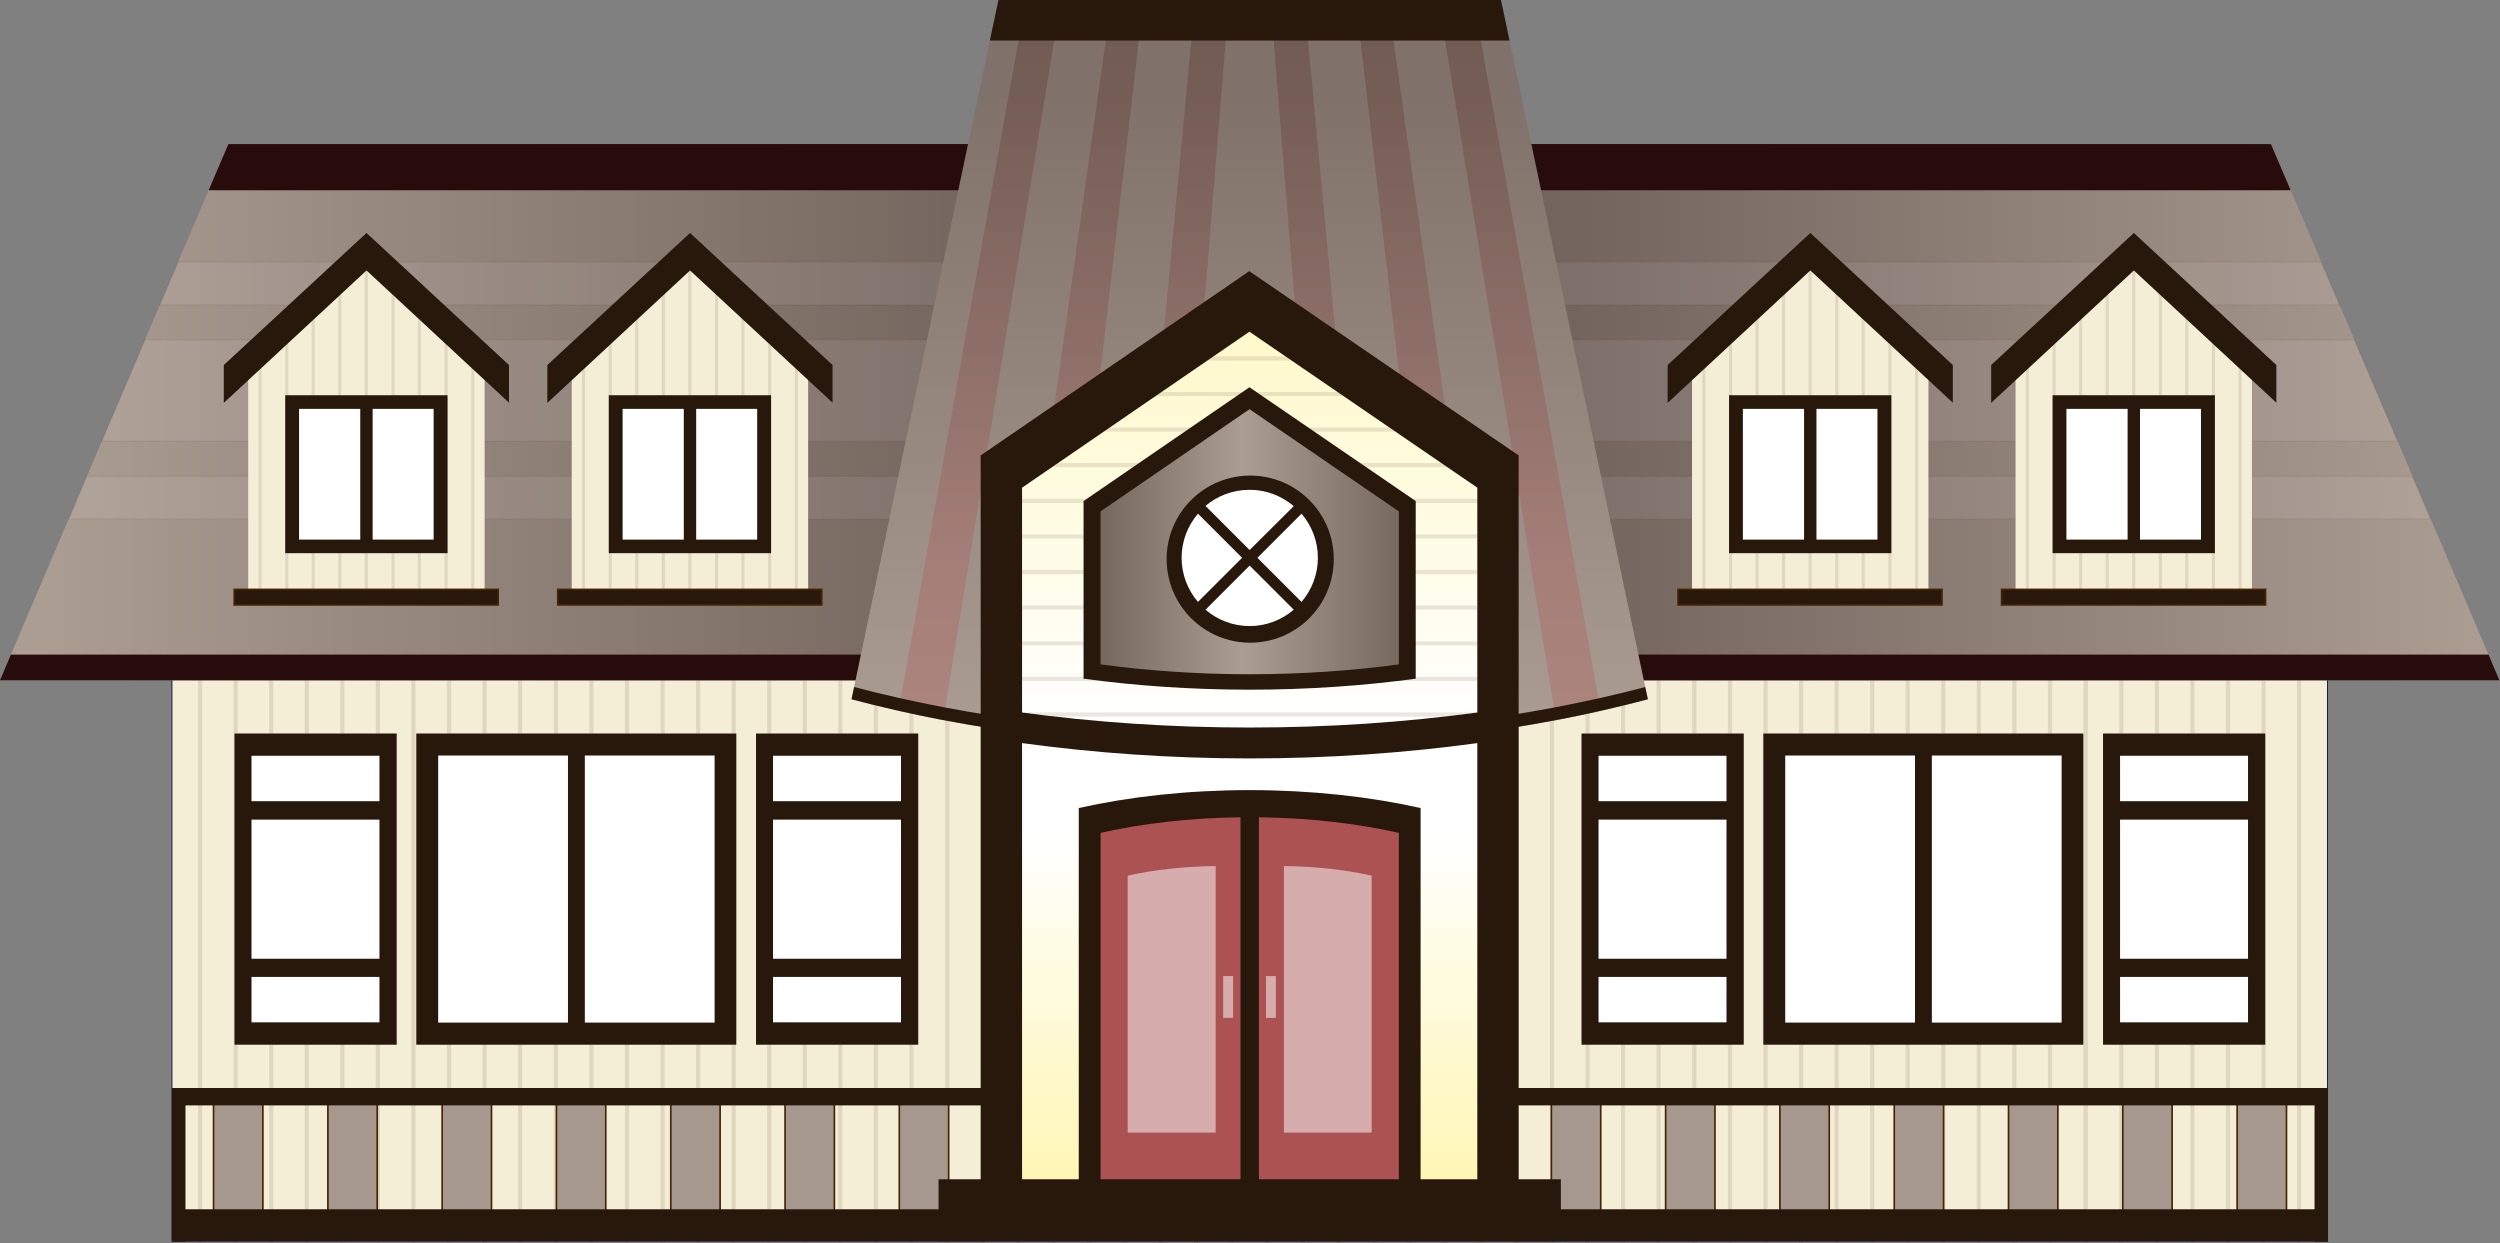 <svg xmlns="http://www.w3.org/2000/svg" viewBox="0 0 298.593 148.497" xmlns:xlink="http://www.w3.org/1999/xlink">
<rect x="0" y="0" width="298.593" height="148.497" fill="#808080" stroke="none"/>
<defs>
<clipPath clipPathUnits="userSpaceOnUse">
<path fill="url(#linearGradient4754)" d="m115.25,730.86c-2.675,1.591-54.641,32.51-75.298,46.75l-14.355,27.531v129.32h179.31v-129.32l-14.355-27.531c-20.66-14.24-72.63-45.16-75.3-46.75z"/>
</clipPath>
<linearGradient id="linearGradient13185" y1="735.31" y2="822.55" gradientUnits="userSpaceOnUse" x2="0">
<stop offset="0" stop-color="#28170b"/>
<stop offset="1" stop-color="#ad5252"/>
</linearGradient>
<linearGradient gradientTransform="matrix(-1.034 0 0 .958 364.55 56.195)" id="linearGradient13181" x1="28.38" gradientUnits="userSpaceOnUse" x2="313.1">
<stop offset="0" stop-color="#ac9d93"/>
<stop offset=".374" stop-color="#73645e"/>
<stop offset=".615" stop-color="#74655e"/>
<stop offset="1" stop-color="#ac9d93"/>
</linearGradient>
<linearGradient gradientTransform="translate(.169 -2.246)" id="linearGradient13183" y1="768.65" y2="846.99" gradientUnits="userSpaceOnUse" x2="0">
<stop offset="0" stop-color="#80726a"/>
<stop offset="1" stop-color="#ac9d93"/>
</linearGradient>
<linearGradient gradientTransform="translate(-.583 -1.123)" id="linearGradient13189" x1="208.55" gradientUnits="userSpaceOnUse" x2="164.87">
<stop offset="0" stop-color="#6c5d53"/>
<stop offset=".53" stop-color="#ac9d93"/>
<stop offset="1" stop-color="#6c5d53"/>
</linearGradient>
<linearGradient id="linearGradient13187" y1="422.18" y2="542.95" gradientUnits="userSpaceOnUse" x2="0">
<stop offset="0" stop-color="#fff6b5"/>
<stop offset=".552" stop-color="#fff"/>
<stop offset=".66" stop-color="#fff"/>
<stop offset="1" stop-color="#fff6b6"/>
</linearGradient>
</defs>
<g transform="matrix(.992 0 0 .85 -5.877 -611.406)">
<path fill="#f4eed7" stroke="#000035" stroke-width=".102" d="m26.627,809h259.53v84.702h-259.53z"/>
<path opacity=".119" fill="#502d16" d="m29.767,808.94v85h.5v-85h-.5zm4.281,0v85h.5v-85h-.5zm4.281,0v85h.5v-85h-.5zm4.281,0v85h.5v-85h-.5zm4.281,0v85h.5v-85h-.5zm4.281,0v85h.5v-85h-.5zm4.281,0v85h.5v-85h-.5zm4.281,0v85h.5v-85h-.5zm4.281,0v85h.5v-85h-.5zm4.281,0v85h.5v-85h-.5zm4.312,0v85h.5v-85h-.5zm4.281,0v85h.5v-85h-.5zm4.281,0v85h.5v-85h-.5zm4.281,0v85h.5v-85h-.5zm4.281,0v85h.5v-85h-.5zm4.281,0v85h.5v-85h-.5zm4.281,0v85h.5v-85h-.5zm4.281,0v85h.5v-85h-.5zm4.281,0v85h.5v-85h-.5zm4.281,0v85h.5v-85h-.5zm4.281,0v85h.5v-85h-.5zm4.312,0v85h.5v-85h-.5zm4.281,0v85h.5v-85h-.5zm4.281,0v85h.5v-85h-.5zm4.281,0v85h.5v-85h-.5zm4.281,0v85h.5v-85h-.5zm4.281,0v85h.5v-85h-.5zm4.281,0v85h.5v-85h-.5zm4.281,0v85h.5v-85h-.5zm4.281,0v85h.5v-85h-.5zm4.281,0v85h.5v-85h-.5zm4.281,0v85h.5v-85h-.5zm4.312,0v85h.5v-85h-.5zm4.281,0v85h.5v-85h-.5zm4.281,0v85h.5v-85h-.5zm4.281,0v85h.5v-85h-.5zm4.281,0v85h.5v-85h-.5zm4.281,0v85h.5v-85h-.5zm4.281,0v85h.5v-85h-.5zm4.281,0v85h.5v-85h-.5zm4.281,0v85h.5v-85h-.5zm4.281,0v85h.5v-85h-.5zm4.281,0v85h.531v-85h-.531zm4.312,0v85h.5v-85h-.5zm4.281,0v85h.5v-85h-.5zm4.281,0v85h.5v-85h-.5zm4.281,0v85h.5v-85h-.5zm4.281,0v85h.5v-85h-.5zm4.281,0v85h.5v-85h-.5zm4.281,0v85h.5v-85h-.5zm4.281,0v85h.5v-85h-.5zm4.281,0v85h.5v-85h-.5zm4.281,0v85h.5v-85h-.5zm4.281,0v85h.531v-85h-.531zm4.312,0v85h.5v-85h-.5zm4.281,0v85h.5v-85h-.5zm4.281,0v85h.5v-85h-.5zm4.281,0v85h.5v-85h-.5zm4.281,0v85h.5v-85h-.5zm4.281,0v85h.5v-85h-.5z"/>
</g>
<g fill="#a7988f" stroke="#462400" stroke-width=".2" transform="matrix(1.005 0 0 .696 -38.037 -475.414)">
<path d="m-892.35-228.08h20.393v5.863h-20.393z" transform="matrix(0 -1 -1 0 0 0)"/>
<path d="m-892.35-309.58h20.393v5.863h-20.393z" transform="matrix(0 -1 -1 0 0 0)"/>
<path d="m-892.35-295.99h20.393v5.863h-20.393z" transform="matrix(0 -1 -1 0 0 0)"/>
<path d="m-892.35-282.41h20.393v5.863h-20.393z" transform="matrix(0 -1 -1 0 0 0)"/>
<path d="m-892.35-268.83h20.393v5.863h-20.393z" transform="matrix(0 -1 -1 0 0 0)"/>
<path d="m-892.35-255.24h20.393v5.863h-20.393z" transform="matrix(0 -1 -1 0 0 0)"/>
<path d="m-892.35-241.66h20.393v5.863h-20.393z" transform="matrix(0 -1 -1 0 0 0)"/>
</g>
<g transform="matrix(.992 0 0 .992 -35.51 -747.923)">
<path fill="#28170b" d="m217.97,532.59v2.094h96.5v12.508h-96.438v3.844h96.438v.062h1.625v-18.508z" transform="translate(0 352.36)"/>
</g>
<g fill="#a7988f" stroke="#462400" stroke-width=".2" transform="matrix(-1.005 0 0 .696 336.632 -475.414)">
<path d="m-892.35-228.08h20.393v5.863h-20.393z" transform="matrix(0 -1 -1 0 0 0)"/>
<path d="m-892.35-309.58h20.393v5.863h-20.393z" transform="matrix(0 -1 -1 0 0 0)"/>
<path d="m-892.35-295.99h20.393v5.863h-20.393z" transform="matrix(0 -1 -1 0 0 0)"/>
<path d="m-892.35-282.41h20.393v5.863h-20.393z" transform="matrix(0 -1 -1 0 0 0)"/>
<path d="m-892.35-268.83h20.393v5.863h-20.393z" transform="matrix(0 -1 -1 0 0 0)"/>
<path d="m-892.35-255.24h20.393v5.863h-20.393z" transform="matrix(0 -1 -1 0 0 0)"/>
<path d="m-892.35-241.66h20.393v5.863h-20.393z" transform="matrix(0 -1 -1 0 0 0)"/>
</g>
<g transform="matrix(-.992 0 0 .992 334.105 -747.923)">
<path fill="#28170b" d="m217.97,532.59v2.094h96.5v12.508h-96.438v3.844h96.438v.062h1.625v-18.508z" transform="translate(0 352.36)"/>
</g>
<g transform="matrix(.992 0 0 .992 -37.479 -747.923)">
<path fill="#28170b" d="m66.013,842.27v37.468h19.531v-37.468h-19.531z"/>
<path fill="#fff" d="m68.062,492.59v5.469h15.406v-5.469h-15.406zm0,7.688v16.75h15.406v-16.75h-15.406zm0,18.938v5.469h15.406v-5.469h-15.406z" transform="translate(0 352.36)"/>
</g>
<g transform="matrix(.992 0 0 .992 -37.379 -747.923)">
<path fill="#28170b" d="m87.802,842.27v37.468h38.531v-37.468h-38.531z"/>
<path fill="#fff" d="m90.438,492.56v32.156h15.625v-32.156h-15.625zm17.656,0v32.156h15.625v-32.156h-15.625z" transform="translate(0 352.36)"/>
</g>
<g transform="matrix(.992 0 0 .992 24.811 -747.923)">
<path fill="#28170b" d="m66.013,842.27v37.468h19.531v-37.468h-19.531z"/>
<path fill="#fff" d="m68.062,492.59v5.469h15.406v-5.469h-15.406zm0,7.688v16.75h15.406v-16.75h-15.406zm0,18.938v5.469h15.406v-5.469h-15.406z" transform="translate(0 352.36)"/>
</g>
<g transform="matrix(.992 0 0 .992 123.407 -747.923)">
<path fill="#28170b" d="m66.013,842.27v37.468h19.531v-37.468h-19.531z"/>
<path fill="#fff" d="m68.062,492.59v5.469h15.406v-5.469h-15.406zm0,7.688v16.75h15.406v-16.75h-15.406zm0,18.938v5.469h15.406v-5.469h-15.406z" transform="translate(0 352.36)"/>
</g>
<g transform="matrix(.992 0 0 .992 123.507 -747.923)">
<path fill="#28170b" d="m87.802,842.27v37.468h38.531v-37.468h-38.531z"/>
<path fill="#fff" d="m90.438,492.56v32.156h15.625v-32.156h-15.625zm17.656,0v32.156h15.625v-32.156h-15.625z" transform="translate(0 352.36)"/>
</g>
<g transform="matrix(.992 0 0 .992 185.697 -747.923)">
<path fill="#28170b" d="m66.013,842.27v37.468h19.531v-37.468h-19.531z"/>
<path fill="#fff" d="m68.062,492.59v5.469h15.406v-5.469h-15.406zm0,7.688v16.75h15.406v-16.75h-15.406zm0,18.938v5.469h15.406v-5.469h-15.406z" transform="translate(0 352.36)"/>
</g>
<g transform="matrix(.992 0 0 .992 -35.685 -747.923)">
<path fill="url(#linearGradient13181)" d="m63.466,771.29-27.5,64.576h300.94l-27.5-64.576h-209.41z"/>
</g>
<g fill="#280b0b" transform="matrix(.992 0 0 .992 -35.685 -747.923)">
<path d="m63.466,771.3-2.375,5.562h250.68l-2.375-5.562h-245.94z"/>
<path d="m37.279,832.77-1.312,3.094h300.94l-1.312-3.094h-298.32z"/>
</g>
<g transform="matrix(.992 0 0 .992 -35.685 -747.923)">
<path opacity=".077" fill="#fff" stroke="#462400" stroke-width=".177" d="m57.435,785.49-2.219,5.188h262.44l-2.219-5.188h-258zm-4,9.375-5.219,12.219h276.44l-5.219-12.219h-266zm-7,16.438-2.188,5.156h284.37l-2.192-5.156h-280z"/>
</g>
<g transform="matrix(-.74 0 0 .72 99.532 -513.356)">
<path fill="#f4eed7" d="m75.363,755.07-19.079,19.076v37.899h38.158v-37.899z"/>
<path opacity=".119" fill="#502d16" d="m75.129,757.89v54.156h.5v-54.156h-.5zm4.281,1.219v52.938h.5v-52.438l-.5-.5zm-8.094,.031-.5,.5v52.406h.5v-52.906zm-4.25,4.25-.5,.5v48.156h.5v-48.656zm16.625,0v48.656h.5v-48.156l-.5-.5zm-20.938,4.281-.5,.5v43.875h.5v-44.375zm25.219,0v44.375h.5v-43.875l-.5-.5zm-29.531,4.312-.5,.5v39.562h.5v-40.062zm33.844,0v40.062h.5v-39.562l-.5-.5z"/>
<path fill="#28170b" d="m75.348,751.64-23,21.906v6.25l23-21.938 23.031,21.969v-6.281l-23.031-21.906z"/>
</g>
<g transform="matrix(-.74 0 0 .72 88.538 -514.041)">
<path fill="#28170b" d="m47.41,779.51h26.199v26.199h-26.199z"/>
<path fill="#fff" d="m49.656,429.41v21.688h9.844v-21.688h-9.844zm11.844,0v21.688h9.875v-21.688h-9.875z" transform="translate(0 352.36)"/>
</g>
<g transform="matrix(.992 0 0 .992 -35.685 -747.923)">
<path fill="#28170b" stroke="#462400" stroke-width=".2" d="m64.172,824.92h31.78v1.869h-31.78z"/>
</g>
<g transform="matrix(-.74 0 0 .72 138.174 -513.356)">
<path fill="#f4eed7" d="m75.363,755.07-19.079,19.076v37.899h38.158v-37.899z"/>
<path opacity=".119" fill="#502d16" d="m75.129,757.89v54.156h.5v-54.156h-.5zm4.281,1.219v52.938h.5v-52.438l-.5-.5zm-8.094,.031-.5,.5v52.406h.5v-52.906zm-4.25,4.25-.5,.5v48.156h.5v-48.656zm16.625,0v48.656h.5v-48.156l-.5-.5zm-20.938,4.281-.5,.5v43.875h.5v-44.375zm25.219,0v44.375h.5v-43.875l-.5-.5zm-29.531,4.312-.5,.5v39.562h.5v-40.062zm33.844,0v40.062h.5v-39.562l-.5-.5z"/>
<path fill="#28170b" d="m75.348,751.64-23,21.906v6.25l23-21.938 23.031,21.969v-6.281l-23.031-21.906z"/>
</g>
<g transform="matrix(-.74 0 0 .72 127.18 -514.041)">
<path fill="#28170b" d="m47.41,779.51h26.199v26.199h-26.199z"/>
<path fill="#fff" d="m49.656,429.41v21.688h9.844v-21.688h-9.844zm11.844,0v21.688h9.875v-21.688h-9.875z" transform="translate(0 352.36)"/>
</g>
<g transform="matrix(.992 0 0 .992 2.957 -747.923)">
<path fill="#28170b" stroke="#462400" stroke-width=".2" d="m64.172,824.92h31.78v1.869h-31.78z"/>
</g>
<g transform="matrix(-.74 0 0 .72 271.977 -513.356)">
<path fill="#f4eed7" d="m75.363,755.07-19.079,19.076v37.899h38.158v-37.899z"/>
<path opacity=".119" fill="#502d16" d="m75.129,757.89v54.156h.5v-54.156h-.5zm4.281,1.219v52.938h.5v-52.438l-.5-.5zm-8.094,.031-.5,.5v52.406h.5v-52.906zm-4.25,4.25-.5,.5v48.156h.5v-48.656zm16.625,0v48.656h.5v-48.156l-.5-.5zm-20.938,4.281-.5,.5v43.875h.5v-44.375zm25.219,0v44.375h.5v-43.875l-.5-.5zm-29.531,4.312-.5,.5v39.562h.5v-40.062zm33.844,0v40.062h.5v-39.562l-.5-.5z"/>
<path fill="#28170b" d="m75.348,751.64-23,21.906v6.25l23-21.938 23.031,21.969v-6.281l-23.031-21.906z"/>
</g>
<g transform="matrix(-.74 0 0 .72 260.983 -514.041)">
<path fill="#28170b" d="m47.41,779.51h26.199v26.199h-26.199z"/>
<path fill="#fff" d="m49.656,429.41v21.688h9.844v-21.688h-9.844zm11.844,0v21.688h9.875v-21.688h-9.875z" transform="translate(0 352.36)"/>
</g>
<g transform="matrix(.992 0 0 .992 136.76 -747.923)">
<path fill="#28170b" stroke="#462400" stroke-width=".2" d="m64.172,824.92h31.78v1.869h-31.78z"/>
</g>
<g transform="matrix(-.74 0 0 .72 310.62 -513.356)">
<path fill="#f4eed7" d="m75.363,755.07-19.079,19.076v37.899h38.158v-37.899z"/>
<path opacity=".119" fill="#502d16" d="m75.129,757.89v54.156h.5v-54.156h-.5zm4.281,1.219v52.938h.5v-52.438l-.5-.5zm-8.094,.031-.5,.5v52.406h.5v-52.906zm-4.25,4.25-.5,.5v48.156h.5v-48.656zm16.625,0v48.656h.5v-48.156l-.5-.5zm-20.938,4.281-.5,.5v43.875h.5v-44.375zm25.219,0v44.375h.5v-43.875l-.5-.5zm-29.531,4.312-.5,.5v39.562h.5v-40.062zm33.844,0v40.062h.5v-39.562l-.5-.5z"/>
<path fill="#28170b" d="m75.348,751.64-23,21.906v6.25l23-21.938 23.031,21.969v-6.281l-23.031-21.906z"/>
</g>
<g transform="matrix(-.74 0 0 .72 299.625 -514.041)">
<path fill="#28170b" d="m47.41,779.51h26.199v26.199h-26.199z"/>
<path fill="#fff" d="m49.656,429.41v21.688h9.844v-21.688h-9.844zm11.844,0v21.688h9.875v-21.688h-9.875z" transform="translate(0 352.36)"/>
</g>
<g transform="matrix(.992 0 0 .992 175.402 -747.923)">
<path fill="#28170b" stroke="#462400" stroke-width=".2" d="m64.172,824.92h31.78v1.869h-31.78z"/>
</g>
<g transform="matrix(.992 0 0 .992 -35.686 -749.16)">
<path fill="url(#linearGradient13183)" d="m156.21,755.05-4.504,21.377-13.208,62.978c13.993,3.716 30.391,5.856 47.923,5.856 17.545,0 33.957-2.135 47.956-5.856l-2.709-12.832-10.499-50.146-4.504-21.377h-60.454z"/>
<path opacity=".298" fill="url(#linearGradient13185)" d="m159.51,755.05-3.5,19.469-11.844,66.281c1.763,.397 3.549,.777 5.375,1.125l11.156-68.406 3.031-18.469h-4.219zm10.312,0-1.969,13.938-10.438,74.219c1.956,.283 3.927,.555 5.938,.781l9.531-82.156 .781-6.781h-3.844zm10.062,0-.062,.625-8.375,89.031c1.736,.124 3.483,.231 5.25,.312l7.25-89.969h-4.062zm9.031,0 7.25,89.969c1.766-.081 3.514-.189 5.25-.312l-8.375-89.031-.062-.625h-4.062zm10.281,0 .781,6.781 9.531,82.156c2.009-.226 3.984-.499 5.938-.781l-10.438-74.219-1.969-13.938h-3.844zm9.938,0 3.031,18.469 11.156,68.406c1.827-.348 3.611-.728 5.375-1.125l-11.844-66.281-3.5-19.469h-4.219z"/>
</g>
<g fill="#28170b" transform="matrix(.992 0 0 .992 -35.686 -749.16)">
<path d="m156.22,755.05-1.062,5.031h62.562l-1.062-5.031h-60.438z"/>
<path d="m138.81,485.56-.312,1.469c13.993,3.716 30.375,5.875 47.906,5.875 17.545,0 33.969-2.154 47.969-5.875l-.312-1.469c-13.933,3.671-30.239,5.781-47.656,5.781-17.405,0-33.668-2.115-47.594-5.781z" transform="translate(0 352.36)"/>
</g>
<g transform="matrix(.992 0 0 .992 -35.503 -747.923)">
<path fill="#28170b" d="m186.2,786.6-32.335,22.19v94.466h64.77v-94.466z"/>
</g>
<g transform="matrix(.992 0 0 .992 -35.502 -747.923)">
<path fill="url(#linearGradient13187)" d="m186.22,441.53-27.375,18.781v27.067c8.668,1.176 17.861,1.812 27.406,1.812 9.546,0 18.736-.638 27.406-1.812v-27.067zm-27.375,49.536v59.839h54.812v-59.839c-8.673,1.181-17.86,1.844-27.406,1.844-9.547,0-18.733-.661-27.406-1.844z" transform="translate(0 352.36)"/>
<path opacity=".119" fill="#502d16" d="m181.91,444.5-.75,.5h10.125l-.719-.5h-8.656zm-6.25,4.281-.719,.5h22.594l-.719-.5h-21.156zm-6.25,4.281-.719,.5h35.094l-.719-.5h-33.656zm-6.25,4.281-.719,.5h47.625l-.75-.5h-46.156zm-4.312,4.312v.5h54.812v-.5h-54.812zm0,4.281v.5h54.812v-.5h-54.812zm0,4.281v.5h54.812v-.5h-54.812zm0,4.281v.5h54.812v-.5h-54.812zm0,4.312v.5h54.812v-.5h-54.812zm0,4.281v.5h54.812v-.5h-54.812zm0,4.281c1.349,.183 2.72,.344 4.094,.5h46.625c1.374-.156 2.744-.317 4.094-.5h-54.812z" transform="translate(0 352.36)"/>
</g>
<g transform="matrix(.992 0 0 .992 -34.924 -747.923)">
<path fill="#28170b" d="m185.64,800.58-19.973,13.703v21.387c6.324,.858 13.032,1.322 19.996,1.322 6.965,0 13.67-.466 19.996-1.322v-21.387l-20.019-13.703z"/>
<path fill="url(#linearGradient13189)" d="m185.65,803.22-17.941,12.309v18.417c5.681,.771 11.706,1.188 17.961,1.188 6.256,0 12.279-.418 17.961-1.188v-18.417z"/>
</g>
<g transform="matrix(.992 0 0 .992 -34.924 -749.037)">
<path fill="#28170b" d="m196.11,466.31c0,7.016-5.688,12.703-12.703,12.703-7.016,0-12.703-5.688-12.703-12.703 0-7.016 5.688-12.703 12.703-12.703 7.016,0 12.703,5.688 12.703,12.703z" transform="matrix(.792 0 0 .792 40.472 453.08)"/>
<path fill="#fff" d="m185.66,461.69c-2.023,0-3.882,.724-5.312,1.938l5.312,5.312 5.312-5.281c-1.432-1.221-3.283-1.969-5.312-1.969zm-6.219,2.875c-1.222,1.433-1.969,3.282-1.969,5.312 0,2.029 .748,3.88 1.969,5.312l5.312-5.312-5.312-5.312zm12.469,0-5.312,5.312 5.312,5.312c1.221-1.432 1.969-3.283 1.969-5.312 0-2.031-.746-3.88-1.969-5.312zm-6.25,6.25-5.312,5.312c1.433,1.222 3.282,1.969 5.312,1.969 2.029,0 3.88-.748 5.312-1.969l-5.312-5.312z" transform="translate(0 352.36)"/>
</g>
<g transform="matrix(.992 0 0 .992 -35.13 -748.711)">
<path fill="#28170b" d="m185.86,849.88c-7.484,0-14.483,.791-20.562,2.156v50.269h41.156v-50.269c-6.085-1.366-13.108-2.156-20.594-2.156z"/>
<path fill="#ad5252" d="m184.77,853.15c-6.119,.072-11.835,.75-16.844,1.875v47.278h35.906v-47.278c-5.004-1.123-10.733-1.801-16.844-1.875v49.154h-2.219z"/>
<path opacity=".519" fill="#fff" d="m181.78,506.66c-3.842,.045-7.449,.457-10.594,1.156v30.938h10.594v-32.094zm8.219,0v32.094h10.562v-30.938c-3.145-.699-6.72-1.111-10.562-1.156zm-7.312,13.25v5.031h1.188v-5.031h-1.188zm5.156,0v5.031h1.188v-5.031h-1.188z" transform="translate(0 352.36)"/>
</g>
<g transform="matrix(.992 0 0 .992 -35.503 -747.923)">
<path fill="#28170b" d="m148.79,895.94h74.93v7.464h-74.93z"/>
</g>
</svg>
